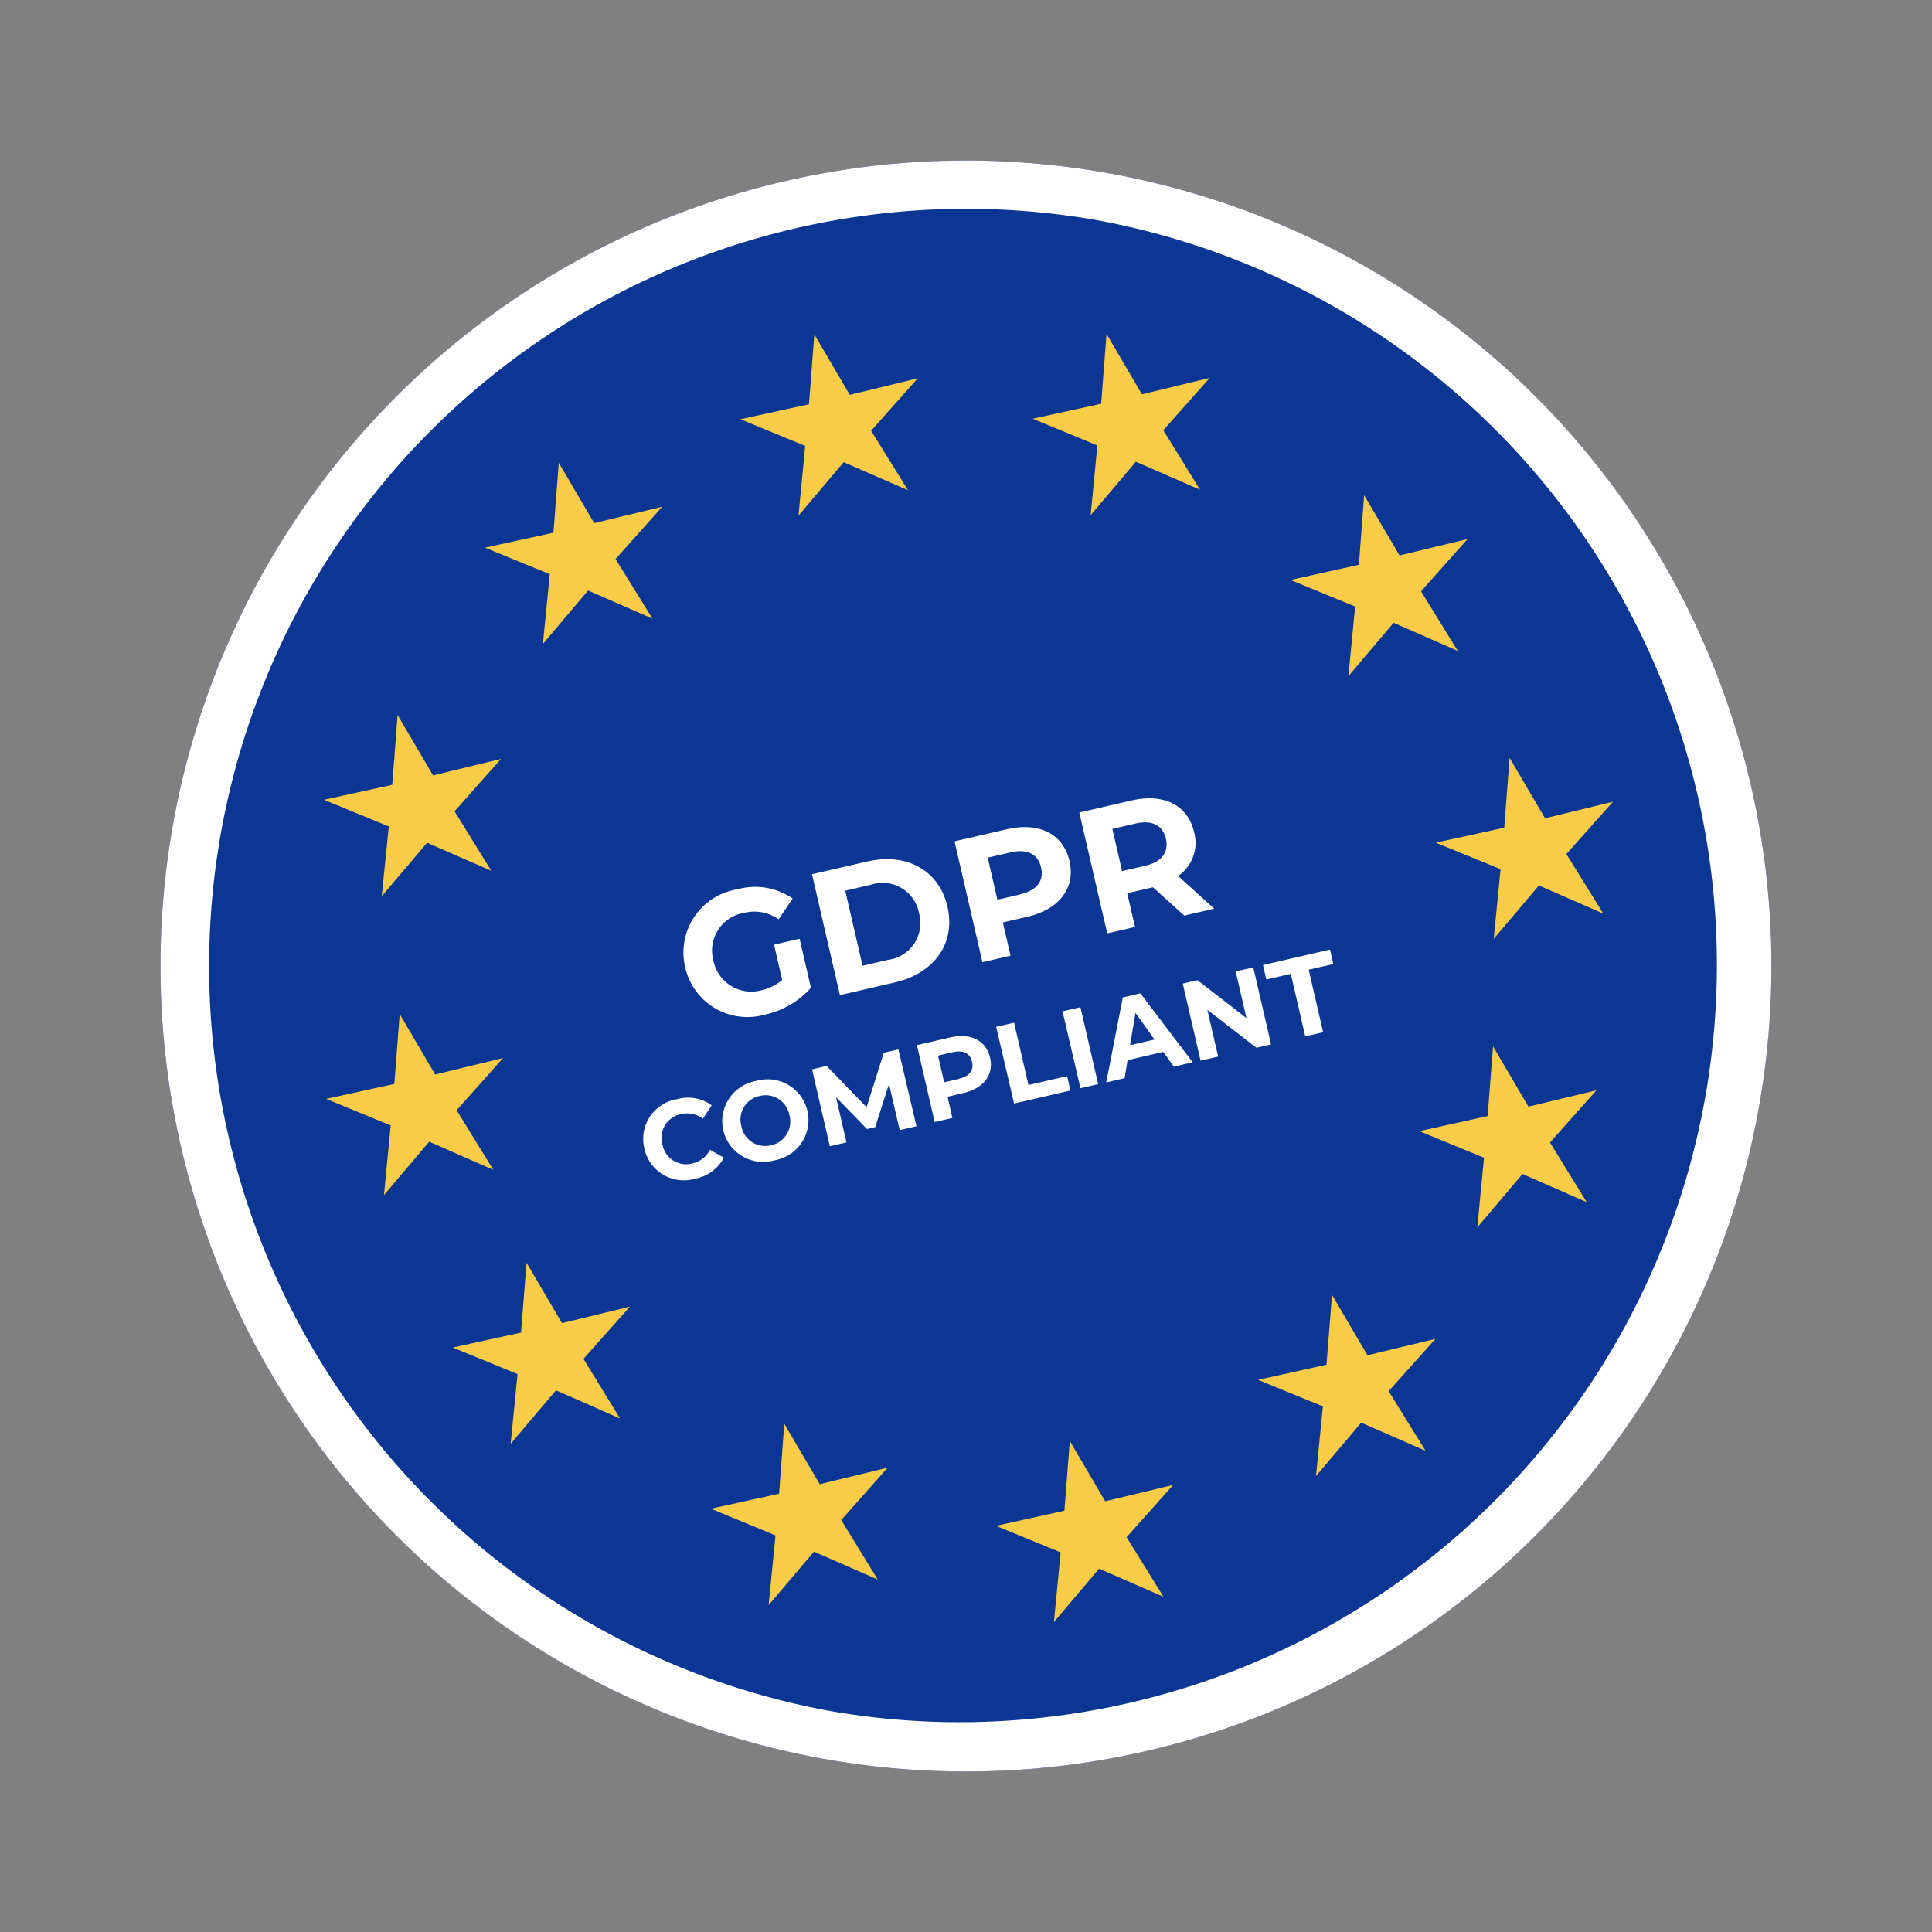 <svg xmlns="http://www.w3.org/2000/svg" width="119.932" height="119.932" viewBox="0 0 119.932 119.932"><rect x="0" y="0" width="119.932" height="119.932" fill="#808080" stroke="none"/><defs><style>.a{fill:#0b3693}.b{fill:#fff}.c{fill:#f8cc46}</style></defs><g transform="rotate(-13 98.905 12.887)"><path d="M50.37 0a50 50 0 1 1-50 50 50 50 0 0 1 50-50" class="a"/><path d="M50.37 3a47.01 47.01 0 0 0-18.3 90.3 47.01 47.01 0 0 0 36.6-86.6A47 47 0 0 0 50.37 3m0-3a50 50 0 1 1-50 50 50 50 0 0 1 50-50" class="b"/><path d="M39.06 48.28a3 3 0 0 1-1.39.33 2.4 2.4 0 0 1-2.5-2.46 2.37 2.37 0 0 1 2.53-2.46 2.6 2.6 0 0 1 1.99.87l1.14-1.06a4.1 4.1 0 0 0-3.22-1.33 3.97 3.97 0 0 0-4.24 3.98 3.96 3.96 0 0 0 4.2 3.98 5.3 5.3 0 0 0 3.12-.98v-3.12h-1.63ZM42.34 50h3.5c2.52 0 4.24-1.52 4.24-3.85s-1.72-3.85-4.24-3.85h-3.5Zm1.78-1.46v-4.78h1.62a2.3 2.3 0 0 1 2.53 2.39 2.3 2.3 0 0 1-2.53 2.39Zm10.64-6.24h-3.34V50h1.79v-2.12h1.55c2.05 0 3.34-1.07 3.34-2.79s-1.29-2.79-3.34-2.79m-.1 4.13H53.2v-2.68h1.45c1.09 0 1.64.5 1.64 1.34s-.56 1.33-1.64 1.33M66.19 50l-1.73-2.48a2.5 2.5 0 0 0 1.58-2.43c0-1.72-1.28-2.79-3.34-2.79h-3.33V50h1.77v-2.15h1.64l1.5 2.15Zm-1.95-4.9c0 .83-.55 1.34-1.63 1.34h-1.47v-2.69h1.46c1.09 0 1.64.5 1.64 1.34M31.03 59.08a2.5 2.5 0 0 0 2.02-.87l-.73-.67a1.6 1.6 0 0 1-1.23.58 1.5 1.5 0 0 1-1.57-1.57 1.5 1.5 0 0 1 1.57-1.57 1.6 1.6 0 0 1 1.23.58l.73-.68a2.5 2.5 0 0 0-2.02-.86 2.5 2.5 0 0 0-2.66 2.53 2.5 2.5 0 0 0 2.66 2.53m5.05 0a2.54 2.54 0 0 0 2.68-2.53 2.54 2.54 0 0 0-2.68-2.53 2.54 2.54 0 0 0-2.68 2.53 2.54 2.54 0 0 0 2.68 2.53m0-.96a1.5 1.5 0 0 1-1.53-1.57 1.5 1.5 0 0 1 1.53-1.57 1.5 1.5 0 0 1 1.53 1.57 1.5 1.5 0 0 1-1.53 1.57m9.06.88-.02-4.9h-.93l-1.8 3.05-1.84-3.05h-.93V59h1.06v-2.88l1.43 2.36h.52l1.44-2.42V59Zm3.28-4.9H46.3V59h1.13v-1.35h1c1.3 0 2.12-.68 2.12-1.77s-.82-1.78-2.13-1.78m-.06 2.63h-.93v-1.7h.93c.7 0 1.04.31 1.04.85s-.35.84-1.04.84m3 2.27h3.59v-.92h-2.46V54.1h-1.14Zm4.23 0h1.13v-4.9h-1.14Zm5.95 0h1.2l-2.2-4.9h-1.12L57.23 59h1.17l.43-1.05h2.28Zm-2.35-1.91.78-1.88.78 1.88Zm7.42-2.99v2.98l-2.43-2.98h-.94V59h1.12v-2.98L66.8 59h.93v-4.9Zm3.3 4.9h1.14v-3.98h1.57v-.92h-4.27v.92h1.56Z" class="b"/><path d="m32.77 13.88 1.3 4.14 4.34-.04-3.55 2.51 1.4 4.12-3.5-2.6-3.48 2.6 1.39-4.12-3.55-2.51 4.35.05Zm17.25-4.2 1.3 4.15 4.34-.05-3.55 2.52 1.4 4.11-3.5-2.59-3.48 2.6 1.38-4.12-3.54-2.52 4.35.05Zm17.68 4.05 1.3 4.15 4.33-.05-3.54 2.52 1.39 4.11-3.49-2.59-3.48 2.6 1.38-4.12-3.54-2.52 4.35.05Zm13.33 13.35 1.3 4.14 4.34-.04-3.54 2.51 1.39 4.12-3.49-2.6-3.48 2.6 1.38-4.12-3.54-2.51 4.35.04Zm-61.53-.2 1.3 4.15 4.34-.05-3.54 2.52 1.39 4.11-3.49-2.59-3.49 2.6 1.4-4.12-3.55-2.52 4.34.05ZM15.45 45l1.3 4.15 4.34-.05-3.54 2.51 1.39 4.12-3.49-2.6-3.48 2.6 1.38-4.12-3.54-2.51 4.34.05Zm4.2 16.81 1.3 4.15 4.34-.05-3.54 2.51 1.38 4.12-3.48-2.6-3.49 2.6 1.39-4.12L14 65.91l4.34.05Zm13.34 13.34 1.3 4.15 4.34-.05-3.54 2.52 1.38 4.11L33 83.3l-3.49 2.6 1.39-4.12-3.54-2.52 4.34.05Zm17.03 5.03 1.3 4.14 4.34-.04-3.55 2.51 1.4 4.12-3.5-2.6-3.48 2.6 1.38-4.12-3.54-2.51 4.35.04ZM67.92 75l1.3 4.15 4.34-.04L70 81.62l1.4 4.12-3.5-2.6-3.48 2.6 1.39-4.12-3.55-2.51 4.35.04Zm13.21-12.78 1.3 4.14 4.34-.04-3.54 2.51 1.39 4.12-3.49-2.6-3.48 2.6 1.38-4.12-3.54-2.51 4.34.04ZM86.16 45l1.3 4.15 4.34-.05-3.55 2.51 1.4 4.12-3.5-2.6-3.48 2.6 1.39-4.12-3.55-2.51 4.35.05Z" class="c"/></g></svg>
